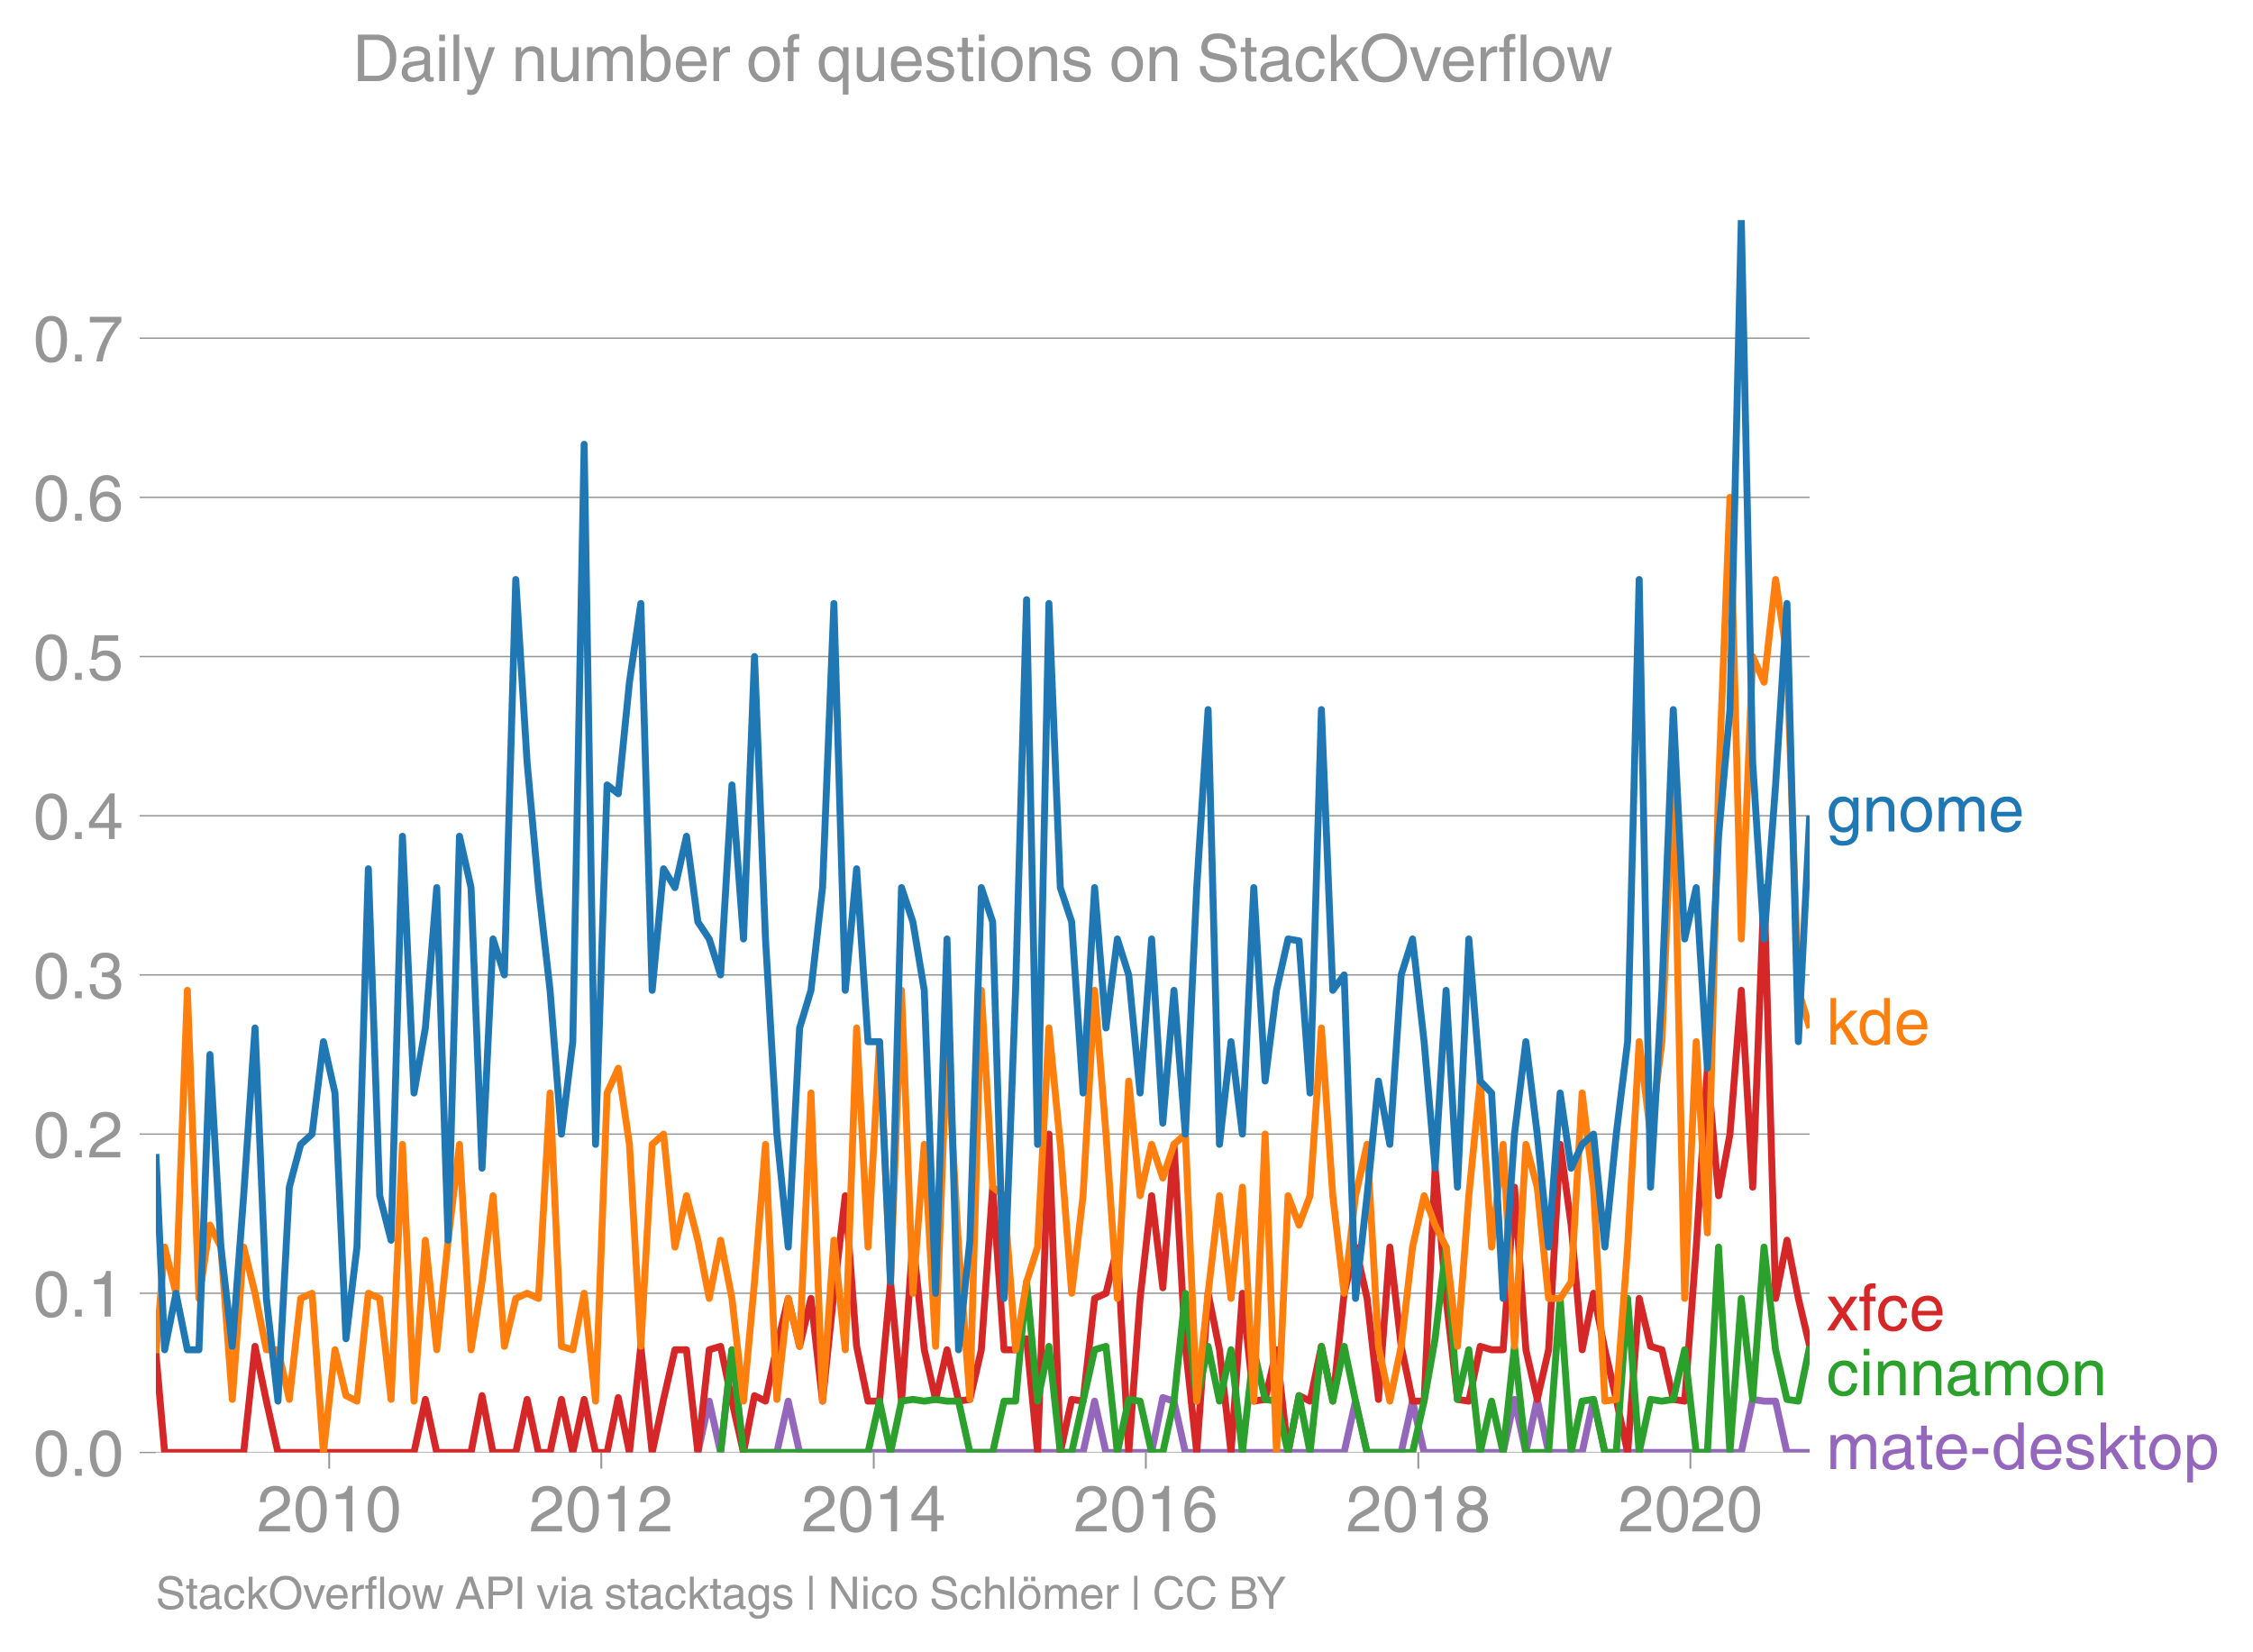 <svg height="475.651" viewBox="0 0 486.512 356.738" width="648.682" xmlns="http://www.w3.org/2000/svg" xmlns:xlink="http://www.w3.org/1999/xlink"><defs><style>*{stroke-linecap:butt;stroke-linejoin:round}</style></defs><g id="figure_1"><path d="M0 356.738h486.512V0H0z" fill="none" id="patch_1"/><g id="axes_1"><path d="M33.66 313.628h357.12V47.516H33.66z" fill="none" id="patch_2"/><path clip-path="url(#p14572766ac)" d="M150.688 313.628l2.456-11.088 2.454 11.088 2.454-22.176 2.495 22.176H167.751l2.455-11.088 2.455 11.088H233.87l2.495-11.088 2.455 11.088H248.68l2.414-11.852 2.413.764 2.457 11.088h34.287l2.455-11.088 2.495 11.088H302.566l2.455-11.088 2.495 11.088h17.064l2.454-11.457 2.457 11.457 2.453-11.457 2.455 11.457h7.242l2.457-11.457 2.454 11.457H376.011l2.455-11.457 2.454.37h2.495l2.455 11.087h4.91" fill="none" stroke="#9467bd" stroke-linecap="square" stroke-width="1.5" id="line2d_1"/><g id="matplotlib.axis_1"><g id="xtick_1"><g id="line2d_2"><defs><path d="M0 0v3.5" id="mcceee75ef9" stroke="#969696" stroke-width=".4"/></defs><use x="71.086" xlink:href="#mcceee75ef9" y="313.628" fill="#969696" stroke="#969696" stroke-width=".4"/></g><g transform="matrix(.14 0 0 -.14 55.516 330.678)" fill="#969696" id="text_1"><defs><path d="M4.39 45.125q0 12.39 6.391 18.781 6.406 6.407 17.938 6.407 9.656 0 15.812-5.86 6.157-5.86 6.157-15.14 0-7.22-3.547-12.188-3.532-4.953-10.422-8.703l-12.11-6.64Q13.922 15.921 12.5 8.296h38.188V0H2.593q.39 9.906 4.297 16.5 3.906 6.594 12.203 11.375l12.593 7.328q5.032 2.89 7.329 5.984 2.297 3.094 2.297 8.516 0 5.375-3.766 9.031-3.75 3.672-10.156 3.672-7.078 0-10.594-4.672-3.516-4.656-3.61-12.609z" id="HelveticaWorld-Regular-50"/><path d="M42.484 34.188q0 14.109-3.734 21.156-3.734 7.062-10.969 7.062-7.078 0-10.89-7.062-3.797-7.047-3.797-21.157 0-13.671 3.75-20.937Q20.609 6 27.78 6q7.235 0 10.969 7 3.734 7.016 3.734 21.188zm9.422 0q0-17.297-6.25-26.704-6.25-9.39-17.875-9.39-12.062 0-18.062 9.734-6 9.75-6 26.36 0 17.03 6.14 26.578 6.157 9.547 17.922 9.547 11.625 0 17.875-9.5t6.25-26.626z" id="HelveticaWorld-Regular-48"/><path d="M35.89 0h-9.374v49.906H10.109v6.985q8.594.28 12.782 2.75Q27.094 62.109 29 70.313h6.89z" id="HelveticaWorld-Regular-49"/></defs><use xlink:href="#HelveticaWorld-Regular-50"/><use x="55.615" xlink:href="#HelveticaWorld-Regular-48"/><use x="111.23" xlink:href="#HelveticaWorld-Regular-49"/><use x="166.846" xlink:href="#HelveticaWorld-Regular-48"/></g></g><g id="xtick_2"><use x="129.842" xlink:href="#mcceee75ef9" y="313.628" fill="#969696" stroke="#969696" stroke-width=".4" id="line2d_3"/><g transform="matrix(.14 0 0 -.14 114.271 330.678)" fill="#969696" id="text_2"><use xlink:href="#HelveticaWorld-Regular-50"/><use x="55.615" xlink:href="#HelveticaWorld-Regular-48"/><use x="111.23" xlink:href="#HelveticaWorld-Regular-49"/><use x="166.846" xlink:href="#HelveticaWorld-Regular-50"/></g></g><g id="xtick_3"><use x="188.678" xlink:href="#mcceee75ef9" y="313.628" fill="#969696" stroke="#969696" stroke-width=".4" id="line2d_4"/><g transform="matrix(.14 0 0 -.14 173.107 330.678)" fill="#969696" id="text_3"><defs><path d="M10.594 24.703h22.61v31.89h-.188zM42 17.093V0h-8.797v17.094H2.484v8.593L34.72 70.314H42v-45.61h10.297v-7.61z" id="HelveticaWorld-Regular-52"/></defs><use xlink:href="#HelveticaWorld-Regular-50"/><use x="55.615" xlink:href="#HelveticaWorld-Regular-48"/><use x="111.23" xlink:href="#HelveticaWorld-Regular-49"/><use x="166.846" xlink:href="#HelveticaWorld-Regular-52"/></g></g><g id="xtick_4"><use x="247.433" xlink:href="#mcceee75ef9" y="313.628" fill="#969696" stroke="#969696" stroke-width=".4" id="line2d_5"/><g transform="matrix(.14 0 0 -.14 231.862 330.678)" fill="#969696" id="text_4"><defs><path d="M14.11 21.578q0-6.875 4.093-11.234Q22.313 6 28.906 6q6.297 0 10.032 4.438 3.734 4.453 3.734 11.687 0 6.297-3.688 10.547-3.687 4.25-10.468 4.25-6.594 0-10.5-4.156-3.907-4.157-3.907-11.188zM41.702 51.61q-.984 5.375-3.984 8.078-3 2.72-8.125 2.72-8.11 0-12.36-7.923-4.25-7.906-4.343-18.109l.203-.188q5.61 8.641 16.687 8.641 8.844 0 15.438-5.86 6.593-5.859 6.593-16.452 0-10.5-6.25-17.47-6.25-6.952-16.843-6.952-12.219 0-18.563 8.687-6.344 8.703-6.344 25.938 0 16.593 6.485 27.093 6.5 10.5 19.484 10.5 8.407 0 14.219-5.015 5.813-5 6.297-13.688z" id="HelveticaWorld-Regular-54"/></defs><use xlink:href="#HelveticaWorld-Regular-50"/><use x="55.615" xlink:href="#HelveticaWorld-Regular-48"/><use x="111.23" xlink:href="#HelveticaWorld-Regular-49"/><use x="166.846" xlink:href="#HelveticaWorld-Regular-54"/></g></g><g id="xtick_5"><use x="306.269" xlink:href="#mcceee75ef9" y="313.628" fill="#969696" stroke="#969696" stroke-width=".4" id="line2d_6"/><g transform="matrix(.14 0 0 -.14 290.698 330.678)" fill="#969696" id="text_5"><defs><path d="M27.594 40.578q5.422 0 8.953 3.094 3.547 3.11 3.547 8.234 0 4.594-3.407 7.547-3.39 2.953-9.687 2.953-5.61 0-8.672-3.11-3.047-3.093-3.047-7.874 0-5.125 3.813-7.984 3.812-2.86 8.5-2.86zm.093-7.562q-6.78 0-10.64-3.766-3.86-3.766-3.86-9.234 0-6.297 3.907-10.157Q21 6 28.219 6q6.406 0 10.234 3.86 3.828 3.859 3.828 10.265 0 5.469-3.828 9.172-3.828 3.719-10.766 3.719zM49.22 52.203q0-10.594-9.032-14.797 6.204-2.781 8.86-7.36 2.656-4.562 2.656-9.733 0-10.016-6.453-16.125-6.438-6.094-17.375-6.094-9.563 0-16.813 5.25-7.25 5.25-7.25 17.062 0 11.922 11.907 16.907-9.516 3.796-9.516 13.671 0 8.297 5.64 13.813 5.641 5.516 15.641 5.516 10.016 0 15.875-5.204 5.86-5.203 5.86-12.906z" id="HelveticaWorld-Regular-56"/></defs><use xlink:href="#HelveticaWorld-Regular-50"/><use x="55.615" xlink:href="#HelveticaWorld-Regular-48"/><use x="111.23" xlink:href="#HelveticaWorld-Regular-49"/><use x="166.846" xlink:href="#HelveticaWorld-Regular-56"/></g></g><g id="xtick_6"><use x="365.024" xlink:href="#mcceee75ef9" y="313.628" fill="#969696" stroke="#969696" stroke-width=".4" id="line2d_7"/><g transform="matrix(.14 0 0 -.14 349.454 330.678)" fill="#969696" id="text_6"><use xlink:href="#HelveticaWorld-Regular-50"/><use x="55.615" xlink:href="#HelveticaWorld-Regular-48"/><use x="111.23" xlink:href="#HelveticaWorld-Regular-50"/><use x="166.846" xlink:href="#HelveticaWorld-Regular-48"/></g></g></g><g id="matplotlib.axis_2"><g id="ytick_1"><path clip-path="url(#p14572766ac)" d="M33.66 313.628h357.12" fill="none" stroke="#969696" stroke-linecap="square" stroke-width=".3" id="line2d_8"/><g id="line2d_9"><defs><path d="M0 0h-3.5" id="m55c13c51a0" stroke="#969696" stroke-width=".3"/></defs><use x="33.66" xlink:href="#m55c13c51a0" y="313.628" fill="#969696" stroke="#969696" stroke-width=".3"/></g><g transform="matrix(.14 0 0 -.14 7.2 318.653)" fill="#969696" id="text_7"><defs><path d="M19.094 0H8.687v10.594h10.407z" id="HelveticaWorld-Regular-46"/></defs><use xlink:href="#HelveticaWorld-Regular-48"/><use x="55.615" xlink:href="#HelveticaWorld-Regular-46"/><use x="83.398" xlink:href="#HelveticaWorld-Regular-48"/></g></g><g id="ytick_2"><path clip-path="url(#p14572766ac)" d="M33.66 279.255h357.12" fill="none" stroke="#969696" stroke-linecap="square" stroke-width=".3" id="line2d_10"/><use x="33.66" xlink:href="#m55c13c51a0" y="279.255" fill="#969696" stroke="#969696" stroke-width=".3" id="line2d_11"/><g transform="matrix(.14 0 0 -.14 7.2 284.28)" fill="#969696" id="text_8"><use xlink:href="#HelveticaWorld-Regular-48"/><use x="55.615" xlink:href="#HelveticaWorld-Regular-46"/><use x="83.398" xlink:href="#HelveticaWorld-Regular-49"/></g></g><g id="ytick_3"><path clip-path="url(#p14572766ac)" d="M33.66 244.883h357.12" fill="none" stroke="#969696" stroke-linecap="square" stroke-width=".3" id="line2d_12"/><use x="33.66" xlink:href="#m55c13c51a0" y="244.883" fill="#969696" stroke="#969696" stroke-width=".3" id="line2d_13"/><g transform="matrix(.14 0 0 -.14 7.2 249.907)" fill="#969696" id="text_9"><use xlink:href="#HelveticaWorld-Regular-48"/><use x="55.615" xlink:href="#HelveticaWorld-Regular-46"/><use x="83.398" xlink:href="#HelveticaWorld-Regular-50"/></g></g><g id="ytick_4"><path clip-path="url(#p14572766ac)" d="M33.66 210.51h357.12" fill="none" stroke="#969696" stroke-linecap="square" stroke-width=".3" id="line2d_14"/><use x="33.66" xlink:href="#m55c13c51a0" y="210.51" fill="#969696" stroke="#969696" stroke-width=".3" id="line2d_15"/><g transform="matrix(.14 0 0 -.14 7.2 215.535)" fill="#969696" id="text_10"><defs><path d="M22.406 39.984q2.203-.187 4.594-.187 6.203 0 9.781 2.86 3.594 2.859 3.594 8.656 0 4.687-3.344 7.89-3.343 3.203-9.64 3.203-6.985 0-10.235-4.11-3.234-4.093-3.437-10.983h-8.64q0 10.984 5.765 16.984 5.765 6.016 16.937 6.016 9.922 0 15.828-5.11 5.907-5.094 5.907-13.39 0-10.704-9.032-14.5v-.204q11.72-4 11.72-16.406 0-9.906-6.595-16.265-6.593-6.344-18.703-6.344-9.906 0-16.312 5.203Q4.204 8.5 3.422 21.484H12.5q.203-8.109 4-11.797Q20.313 6 27.484 6q6.938 0 11.141 3.86 4.203 3.859 4.203 9.718 0 6.406-4.016 9.672-4 3.266-12.39 3.266-2 0-4.016-.094z" id="HelveticaWorld-Regular-51"/></defs><use xlink:href="#HelveticaWorld-Regular-48"/><use x="55.615" xlink:href="#HelveticaWorld-Regular-46"/><use x="83.398" xlink:href="#HelveticaWorld-Regular-51"/></g></g><g id="ytick_5"><path clip-path="url(#p14572766ac)" d="M33.66 176.137h357.12" fill="none" stroke="#969696" stroke-linecap="square" stroke-width=".3" id="line2d_16"/><use x="33.66" xlink:href="#m55c13c51a0" y="176.137" fill="#969696" stroke="#969696" stroke-width=".3" id="line2d_17"/><g transform="matrix(.14 0 0 -.14 7.2 181.162)" fill="#969696" id="text_11"><use xlink:href="#HelveticaWorld-Regular-48"/><use x="55.615" xlink:href="#HelveticaWorld-Regular-46"/><use x="83.398" xlink:href="#HelveticaWorld-Regular-52"/></g></g><g id="ytick_6"><path clip-path="url(#p14572766ac)" d="M33.66 141.764h357.12" fill="none" stroke="#969696" stroke-linecap="square" stroke-width=".3" id="line2d_18"/><use x="33.66" xlink:href="#m55c13c51a0" y="141.764" fill="#969696" stroke="#969696" stroke-width=".3" id="line2d_19"/><g transform="matrix(.14 0 0 -.14 7.2 146.789)" fill="#969696" id="text_12"><defs><path d="M14.703 40.922q5.813 4.39 13.625 4.39 9.469 0 16.281-6.296 6.813-6.297 6.813-16.22 0-10.78-6.578-17.796-6.563-7-18.422-7-10.313 0-16.266 5.047Q4.203 8.109 3.22 17.39h9.094q.671-5.672 4.437-8.672 3.766-3 10.453-3 6.485 0 10.64 4.484Q42 14.703 42 21.688q0 7.125-4.36 11.421-4.343 4.297-11.218 4.297-7.813 0-13.047-6.687l-7.563.39 5.266 37.594h36.438v-8.5H17.672z" id="HelveticaWorld-Regular-53"/></defs><use xlink:href="#HelveticaWorld-Regular-48"/><use x="55.615" xlink:href="#HelveticaWorld-Regular-46"/><use x="83.398" xlink:href="#HelveticaWorld-Regular-53"/></g></g><g id="ytick_7"><path clip-path="url(#p14572766ac)" d="M33.66 107.391h357.12" fill="none" stroke="#969696" stroke-linecap="square" stroke-width=".3" id="line2d_20"/><use x="33.66" xlink:href="#m55c13c51a0" y="107.391" fill="#969696" stroke="#969696" stroke-width=".3" id="line2d_21"/><g transform="matrix(.14 0 0 -.14 7.2 112.416)" fill="#969696" id="text_13"><use xlink:href="#HelveticaWorld-Regular-48"/><use x="55.615" xlink:href="#HelveticaWorld-Regular-46"/><use x="83.398" xlink:href="#HelveticaWorld-Regular-54"/></g></g><g id="ytick_8"><path clip-path="url(#p14572766ac)" d="M33.66 73.019h357.12" fill="none" stroke="#969696" stroke-linecap="square" stroke-width=".3" id="line2d_22"/><use x="33.66" xlink:href="#m55c13c51a0" y="73.019" fill="#969696" stroke="#969696" stroke-width=".3" id="line2d_23"/><g transform="matrix(.14 0 0 -.14 7.2 78.043)" fill="#969696" id="text_14"><defs><path d="M3.719 68.797h48.578v-7.719Q42.28 50.875 33.984 33.484 25.687 16.11 23.391 0h-9.672q1.469 13.281 9.719 30.531 8.25 17.266 18.953 29.672H3.719z" id="HelveticaWorld-Regular-55"/></defs><use xlink:href="#HelveticaWorld-Regular-48"/><use x="55.615" xlink:href="#HelveticaWorld-Regular-46"/><use x="83.398" xlink:href="#HelveticaWorld-Regular-55"/></g></g></g><path clip-path="url(#p14572766ac)" d="M33.66 292.145l1.893 21.483h17.062l2.454-22.915 2.455 11.827 2.495 11.088h29.378l2.455-11.457 2.456 11.457h7.404l2.374-12.276 2.373 12.276h4.911l2.455-11.457 2.455 11.457h2.495l2.455-11.457 2.456 11.457 2.453-11.457 2.455 11.457h2.495l2.415-11.852 2.413 11.852 2.456-22.915 2.455 22.915 2.455-11.457 2.455-10.719h2.495l2.455 22.176 2.456-22.176 2.454-.739 2.454 11.827 2.495 11.088 2.375-12.276 2.373 1.188 2.456-11.827 2.455-10.349 2.455 10.35 2.455-10.35 2.495 22.176 2.455-23.285 2.456-21.067 2.453 32.525 2.455 11.827h2.495l2.375-25.74 2.372 25.74 2.457-34.742 2.455 23.654 2.454 10.719 2.455-10.719 2.495 11.088 2.455-.37 2.457-10.718 2.453-35.112 2.455 35.112h2.495l2.374-2.376 2.373 24.552 2.456-68.745 2.455 68.745 2.455-11.457 2.455.37 2.495-22.177 2.455-1.109 2.456-9.979 2.454 44.352 2.454-33.264 2.496-22.176 2.414 19.882 2.413-30.97 2.457 43.613 2.454 22.915 2.455-34.373 2.455 12.197 2.495 22.176 2.455-34.373 2.457 23.285 2.453-.37 2.455-10.718 2.495 22.176 2.374-12.276 2.373 1.188 2.456-11.827 2.455 11.827 2.455-23.285 2.455-9.979 2.495 11.088 2.455 21.807 2.456-32.895 2.453 21.437 2.455 11.827h2.495l2.375-50.292 2.372 28.116 2.457 21.807 2.455.37 2.455-11.828 2.455.74h2.495l2.454-35.113 2.457 35.112 2.453 10.719 2.455-10.719 2.495-44.352 2.374 17.424 2.373 26.928 2.457-12.197 2.454 12.197 2.455 10.719 2.455 11.457 2.495-33.264 2.455 10.35 2.457.738 2.453 10.719 2.455.37 2.495-33.265 2.414-38.617 2.413 27.53 2.457-13.306 2.455-31.047 2.455 42.504 2.454-64.68 2.495 88.704 2.455-12.566 2.457 12.566 2.453 10.35h0" fill="none" stroke="#d62728" stroke-linecap="square" stroke-width="1.5" id="line2d_24"/><path clip-path="url(#p14572766ac)" d="M155.598 313.628l2.454-22.176 2.495 22.176H187.43l2.495-11.088 2.375 11.088 2.372-11.088 2.457-.37 2.455.37 2.454-.37 2.455.37h2.495l2.455 11.088h4.91l2.455-11.088h2.495l2.374-25.74 2.373 25.74 2.456-11.827 2.455 22.915h2.455l2.455-11.088 2.495-11.088 2.455-.739 2.456 22.915 2.454-11.457 2.454.37 2.496 11.087h2.414l2.413-11.088 2.457-23.285 2.454 23.285 2.455-11.827 2.455 11.827 2.495-11.088 2.455 22.176 2.457-22.176 2.453 10.719 2.455.37 2.495 11.087 2.374-12.276 2.373 12.276 2.456-22.915 2.455 11.827 2.455-11.827 2.455 11.827 2.495 11.088H305.02l2.495-11.088 2.375-13.464 2.372-19.8 2.457 32.895 2.455-10.719 2.455 22.176 2.455-11.088 2.495 11.088 2.454-22.915 2.457 22.915H334.399l2.495-33.264 2.374 33.264 2.373-11.088 2.457-.37 2.454 11.458h2.455l2.455-33.264 2.495 33.264 2.455-11.457 2.457.37 2.453-.37 2.455-10.719 2.495 22.176h2.414l2.413-44.352 2.457 44.352 2.455-33.264 2.455 21.807 2.454-32.895 2.495 22.176 2.455 10.719 2.457.37 2.453-11.828" fill="none" stroke="#2ca02c" stroke-linecap="square" stroke-width="1.5" id="line2d_25"/><g transform="matrix(.14 0 0 -.14 394.351 179.529)" fill="#1f77b4" id="text_15"><defs><path d="M12.984 26.313q0-9.61 3.813-14.907Q20.609 6.11 27.094 6.11q6.312 0 10.312 4.579 4 4.593 4 13 0 11.03-3.5 16.625-3.484 5.593-10.61 5.593-7.171 0-10.75-4.765-3.562-4.766-3.562-14.828zM49.812 2.983q0-12.609-6.062-18.797-6.047-6.203-18.266-6.203-8.78 0-13.984 4.047Q6.297-13.922 5.516-6.39h8.796q.672-3.812 3.532-6.062 2.86-2.25 8.281-2.25 7.375 0 11.125 3.969 3.766 3.953 3.766 12.828v3.719h-.188q-4.937-7.329-13.922-7.329-11.187 0-17.093 8.25-5.907 8.25-5.907 20.953 0 11.625 5.953 18.875 5.97 7.25 15.829 7.25 9.906 0 15.625-8.89h.187v7.375h8.313z" id="HelveticaWorld-Regular-103"/><path d="M49.219 0h-8.844v32.172q0 7.422-2.594 10.578-2.578 3.156-8.578 3.156-5.906 0-9.875-4.5-3.953-4.484-3.953-12.89V0H6.594v52.297h8.297v-7.375h.203q6.203 8.89 15.812 8.89 8.89 0 13.594-4.718 4.719-4.703 4.719-13.5z" id="HelveticaWorld-Regular-110"/><path d="M12.703 26.219q0-8.735 3.953-14.375 3.953-5.64 11.219-5.64 7.531 0 11.438 5.905 3.906 5.907 3.906 14.11 0 8.297-3.907 14.078-3.906 5.797-11.437 5.797-6.969 0-11.078-5.453-4.094-5.438-4.094-14.422zm-8.984 0q0 11.672 6.484 19.625 6.5 7.968 17.672 7.968 11.438 0 17.875-8.062 6.453-8.047 6.453-19.531 0-11.516-6.406-19.625-6.39-8.11-17.922-8.11-11.078 0-17.625 7.86-6.531 7.86-6.531 19.875z" id="HelveticaWorld-Regular-111"/><path d="M6.594 52.297h8.297v-7.375h.203q5.906 8.89 15.812 8.89 9.813 0 13.922-8.5 3.75 4.594 7.266 6.547 3.515 1.953 8.703 1.953 6.781 0 11.484-4.453Q77 44.922 77 36.187V0h-8.781v33.797q0 6.094-2.297 9.094-2.297 3.015-7.422 3.015-5.172 0-8.75-4.203-3.563-4.203-3.563-9.812V0h-8.78v36.188q0 4.53-2.11 7.124-2.094 2.594-6.094 2.594-6.297 0-10.062-4.687-3.766-4.688-3.766-12.703V0H6.594z" id="HelveticaWorld-Regular-109"/><path d="M42.484 30.328q-.687 8.485-4.5 12.031-3.797 3.547-10.109 3.547-6.39 0-10.328-4.5-3.922-4.484-4.172-11.078zm8.391-13.922q-1.453-8.11-7.953-13.422-5.719-4.5-15.047-4.593-10.984.093-17.438 7.203Q4 12.704 4 24.704q0 13.78 6.64 21.437 6.641 7.672 18.47 7.672 10.593 0 16.546-7.922 5.953-7.907 5.953-22.594H13.375q0-8.203 3.813-12.703Q21 6.109 28.608 6.109q5.375 0 9.235 3.235 3.86 3.25 4.25 7.062z" id="HelveticaWorld-Regular-101"/></defs><use xlink:href="#HelveticaWorld-Regular-103"/><use x="55.908" xlink:href="#HelveticaWorld-Regular-110"/><use x="111.084" xlink:href="#HelveticaWorld-Regular-111"/><use x="166.992" xlink:href="#HelveticaWorld-Regular-109"/><use x="250" xlink:href="#HelveticaWorld-Regular-101"/></g><g transform="matrix(.14 0 0 -.14 394.351 225.543)" fill="#ff7f0e" id="text_16"><defs><path d="M50 0H38.719L22.406 26.422l-7.312-6.594V0h-8.5v71.781h8.5v-41.61l22.5 22.126H48.78L28.813 32.813z" id="HelveticaWorld-Regular-107"/><path d="M13.094 26.313q0-9.704 3.844-14.954 3.859-5.25 10.265-5.25 6.094 0 10.188 4.485 4.109 4.5 4.109 13.094 0 11.03-3.5 16.625-3.484 5.593-10.61 5.593-6.78 0-10.546-4.453-3.75-4.437-3.75-15.14zM50.39 0h-8.297v7.172h-.203q-4.97-8.688-15.078-8.688-10.891 0-16.86 8.297Q4 15.094 4 27.688q0 11.625 5.906 18.875 5.922 7.25 15.875 7.25 9.813 0 15.625-8.891l.203.594V71.78h8.782z" id="HelveticaWorld-Regular-100"/></defs><use xlink:href="#HelveticaWorld-Regular-107"/><use x="47.625" xlink:href="#HelveticaWorld-Regular-100"/><use x="104.607" xlink:href="#HelveticaWorld-Regular-101"/></g><g transform="matrix(.14 0 0 -.14 394.351 301.289)" fill="#2ca02c" id="text_17"><defs><path d="M39.594 34.719q-1.89 11.187-12.39 11.187-6.5 0-10.454-5.203-3.953-5.203-3.953-14.484 0-10.11 3.656-15.11 3.672-5 10.64-5 4.688 0 8.11 3.438 3.422 3.437 4.39 8.953h8.5q-1.312-9.703-6.859-14.86-5.547-5.156-14.328-5.156-10.297 0-16.89 7.047-6.594 7.063-6.594 19.172 0 13.281 6.594 21.188 6.593 7.922 18.5 7.922 8.687 0 13.843-5.204 5.157-5.203 5.735-13.89z" id="HelveticaWorld-Regular-99"/><path d="M6.594 61.813v9.968h8.781v-9.969zM15.375 0H6.594v52.297h8.781z" id="HelveticaWorld-Regular-105"/><path d="M38.375 26.703q-.969-1.015-3.828-1.656-2.86-.625-10.672-1.656-5.766-.688-8.469-2.844-2.703-2.14-2.703-5.656 0-4.297 2.281-6.688 2.297-2.39 7.329-2.39 6.296 0 11.171 3.578 4.891 3.593 4.891 8.718zM6.203 36.375q.297 8.844 5.734 13.14 5.454 4.297 15.844 4.297 8.297 0 13.907-3.765 5.624-3.75 5.624-10.844V9.078Q47.313 6 50.094 6q1.125 0 2.89.39V0Q50.594-.984 48-.984q-4.5 0-6.703 1.921-2.188 1.938-2.281 6.047-7.516-8.5-18.891-8.5-7.422 0-11.922 4.204Q3.72 6.89 3.72 13.624q0 6.89 3.906 11.125Q11.531 29 19 29.89l15.516 1.891q4.203.64 4.203 6.203 0 4.11-3.047 6.297-3.047 2.203-9.25 2.203-5.516 0-8.485-2.437-2.953-2.438-3.53-7.672z" id="HelveticaWorld-Regular-97"/></defs><use xlink:href="#HelveticaWorld-Regular-99"/><use x="51.27" xlink:href="#HelveticaWorld-Regular-105"/><use x="73.291" xlink:href="#HelveticaWorld-Regular-110"/><use x="128.467" xlink:href="#HelveticaWorld-Regular-110"/><use x="183.643" xlink:href="#HelveticaWorld-Regular-97"/><use x="238.574" xlink:href="#HelveticaWorld-Regular-109"/><use x="321.582" xlink:href="#HelveticaWorld-Regular-111"/><use x="377.49" xlink:href="#HelveticaWorld-Regular-110"/></g><g transform="matrix(.14 0 0 -.14 394.351 287.289)" fill="#d62728" id="text_18"><defs><path d="M49.031 0H37.703l-12.89 19.672L12.203 0H1.125l18.266 26.906L2 52.296h11.188l12.109-18.405L37.5 52.297h10.688l-17.579-25.39z" id="HelveticaWorld-Regular-120"/><path d="M17.188 45.016V0H8.405v45.016H1.22v7.28h7.187v8.985q0 5.907 3.578 8.703 3.594 2.813 10.032 2.813 2.203 0 3.968-.188v-7.906q-1.562.188-3.578.188-2.922 0-4.078-1.438-1.14-1.437-1.14-4.656v-6.5h8.796v-7.281z" id="HelveticaWorld-Regular-102"/></defs><use xlink:href="#HelveticaWorld-Regular-120"/><use x="50" xlink:href="#HelveticaWorld-Regular-102"/><use x="76.686" xlink:href="#HelveticaWorld-Regular-99"/><use x="127.955" xlink:href="#HelveticaWorld-Regular-101"/></g><g transform="matrix(.14 0 0 -.14 394.351 317.204)" fill="#9467bd" id="text_19"><defs><path d="M17.188 45.016V10.984q0-2 1.093-3.046 1.11-1.047 3.938-1.047h3.375V0Q20.797-.688 19-.688q-5.516 0-8.063 2.641-2.53 2.64-2.53 8.547v34.516H1.311v7.28h7.094v14.595h8.781V52.297h8.407v-7.281z" id="HelveticaWorld-Regular-116"/><path d="M28.906 23.188H4.391v8.984h24.515z" id="HelveticaWorld-Regular-45"/><path d="M36.078 37.406q-.187 4.688-3.344 6.735-3.14 2.047-9.047 2.047-4.296 0-7.359-1.907-3.047-1.89-3.047-5.468 0-2.829 1.797-4.172 1.813-1.344 7.828-2.86l8.688-2.187q7.906-2 11.297-5.11 3.406-3.093 3.406-8.656 0-7.719-5.64-12.531-5.641-4.813-15.063-4.813-11 0-16.64 4.563-5.626 4.578-5.735 13.75h8.5q.203-5.422 3.594-8.063 3.39-2.625 10.171-2.625 5.516 0 8.766 2.188 3.25 2.203 3.25 6.11 0 2.78-2.11 4.437-2.093 1.672-8.296 3.078l-10.203 2.5q-6.203 1.562-9.157 4.656-2.953 3.094-2.953 8.031 0 7.72 5.516 12.203 5.531 4.5 14.406 4.5 9.485 0 14.531-4.624 5.047-4.61 5.344-11.782z" id="HelveticaWorld-Regular-115"/><path d="M14.984 23.688q0-8.407 4.094-13 4.11-4.579 10.219-4.579 6.687 0 10.39 5.438 3.72 5.453 3.72 14.765 0 10.22-3.563 14.907-3.563 4.687-10.735 4.687-6.984 0-10.562-5.5-3.563-5.5-3.563-16.718zm-8.39 28.609h8.297v-7.375h.203q5.61 8.89 15.625 8.89 10.11 0 15.937-7.359 5.828-7.344 5.828-18.766 0-12.796-5.953-21Q40.578-1.515 29.5-1.515q-9.094 0-13.922 7.032h-.203v-26.22H6.594z" id="HelveticaWorld-Regular-112"/></defs><use xlink:href="#HelveticaWorld-Regular-109"/><use x="83.008" xlink:href="#HelveticaWorld-Regular-97"/><use x="137.939" xlink:href="#HelveticaWorld-Regular-116"/><use x="165.625" xlink:href="#HelveticaWorld-Regular-101"/><use x="221.045" xlink:href="#HelveticaWorld-Regular-45"/><use x="254.346" xlink:href="#HelveticaWorld-Regular-100"/><use x="311.328" xlink:href="#HelveticaWorld-Regular-101"/><use x="366.748" xlink:href="#HelveticaWorld-Regular-115"/><use x="416.748" xlink:href="#HelveticaWorld-Regular-107"/><use x="466.748" xlink:href="#HelveticaWorld-Regular-116"/><use x="494.434" xlink:href="#HelveticaWorld-Regular-111"/><use x="550.342" xlink:href="#HelveticaWorld-Regular-112"/></g><g transform="matrix(.097 0 0 -.097 33.66 347.399)" fill="#969696" id="text_20"><defs><path d="M50.39 50.781q-.296 6.844-5.109 10.719-4.797 3.875-12.656 3.875-7.922 0-12.172-3.25-4.234-3.234-4.234-9.344 0-3.265 1.843-5.61 1.86-2.343 6.641-3.468l20.516-4.687q8.297-1.813 12.297-6.875 4.015-5.047 4.015-12.313 0-10.64-7.812-16.187-7.813-5.547-20.313-5.547-9.531 0-15.031 2.437-5.484 2.453-9.734 7.766-4.25 5.328-4.25 14.89h9.093q0-8 5.313-12.406 5.328-4.39 14.5-4.39 8.89 0 13.844 3.156 4.953 3.156 4.953 8.953 0 5.281-2.953 7.89Q46.188 29 37.594 31l-15.469 3.625q-7.719 1.75-11.531 6.125Q6.78 45.125 6.78 51.516q0 9.672 6.516 15.922 6.531 6.25 18.203 6.25 13.172 0 20.328-5.5 7.156-5.485 7.688-17.407z" id="HelveticaWorld-Regular-83"/><path d="M63.922 35.89q0 12.594-6.672 20.891-6.656 8.313-18.328 8.313-11.531 0-18.266-8.313-6.734-8.297-6.734-20.89 0-12.985 6.828-21.094 6.844-8.11 18.172-8.11 11.078 0 18.031 7.907 6.969 7.922 6.969 21.297zm9.953 0q0-16.062-9.281-26.937-9.266-10.86-25.672-10.86-16.516 0-25.766 10.86-9.25 10.875-9.25 26.938 0 16.109 9.25 26.953 9.25 10.843 25.766 10.843 16.89 0 25.922-11.046 9.031-11.032 9.031-26.75z" id="HelveticaWorld-Regular-79"/><path d="M39.406 52.297h9.625L29.11 0h-9.437L.594 52.297h10.203L24.422 9.719h.187z" id="HelveticaWorld-Regular-118"/><path d="M15.375 0H6.594v52.297h8.297v-8.688h.203q5.703 10.203 14.687 10.203 1.422 0 2.297-.296V44.39h-3.266q-5.906 0-9.671-4.016-3.766-4-3.766-9.953z" id="HelveticaWorld-Regular-114"/><path d="M15.375 0H6.594v71.781h8.781z" id="HelveticaWorld-Regular-108"/><path d="M25.594 0h-8.985L1.516 52.297h9.468L21 11.187h.188l10.109 41.11h9.922l10.203-41.11h.187l10.594 41.11h8.703L55.812 0h-9.234L35.984 40.484h-.187z" id="HelveticaWorld-Regular-119"/><path d="M44 29.5L33.406 61.078h-.203L21.687 29.5zm-25.297-8.594L11.188 0h-9.97l27 71.781h10.985L65.187 0H54.594l-7.078 20.906z" id="HelveticaWorld-Regular-65"/><path d="M17.828 38.625H37.11q7.282 0 10.938 3.188 3.656 3.203 3.656 9.703 0 5.812-3.516 8.89-3.515 3.078-10.687 3.078H17.828zm0-38.625H8.11v71.781h32.266q9.625 0 15.484-5.594 5.86-5.593 5.86-14.578 0-9.328-5.672-15.312-5.656-5.969-15.672-5.969H17.828z" id="HelveticaWorld-Regular-80"/><path d="M17.828 0H8.11v71.781h9.72z" id="HelveticaWorld-Regular-73"/><path d="M9.422 73.688h7.281V-1.906H9.422z" id="HelveticaWorld-Regular-124"/><path d="M55.61 71.781h9.374V0h-10.78L17.577 58.016h-.187V0H8.109v71.781h11.375l35.938-57.969h.187z" id="HelveticaWorld-Regular-78"/><path d="M49.219 0h-8.844v34.188q0 6.296-2.438 9-2.437 2.718-7.953 2.718-6.797 0-10.703-4.406-3.906-4.39-3.906-12.984V0H6.594v71.781h8.781V45.312h.203q6 8.5 15.328 8.5 8.594 0 13.453-4.5 4.86-4.484 4.86-13.718z" id="HelveticaWorld-Regular-104"/><path d="M12.703 26.219q0-8.735 3.953-14.375 3.953-5.64 11.219-5.64 7.531 0 11.438 5.905 3.906 5.907 3.906 14.11 0 8.297-3.907 14.078-3.906 5.797-11.437 5.797-6.969 0-11.078-5.453-4.094-5.438-4.094-14.422zm-8.984 0q0 11.672 6.484 19.625 6.5 7.968 17.672 7.968 11.438 0 17.875-8.062 6.453-8.047 6.453-19.531 0-11.516-6.406-19.625-6.39-8.11-17.922-8.11-11.078 0-17.625 7.86-6.531 7.86-6.531 19.875zm36.734 35.406H31.47v10.156h8.984zm-16.219 0H15.25v10.156h8.984z" id="HelveticaWorld-Regular-246"/><path d="M58.016 50.203q-1.625 7.313-6.782 11.094-5.14 3.797-13.343 3.797-10.594 0-17.047-7.703-6.438-7.688-6.438-20.766 0-15.14 6.094-22.547 6.11-7.39 17.688-7.39 7.609 0 13.093 5.046 5.5 5.063 7.407 14.688h9.421Q66.22 12.594 57.625 5.344t-20.906-7.25q-14.703 0-23.516 10.11Q4.391 18.311 4.391 36.28q0 17.328 9.203 27.36 9.203 10.047 24.297 10.047 12.5 0 20.265-6.454 7.766-6.437 9.235-17.03z" id="HelveticaWorld-Regular-67"/><path d="M8.11 71.781h31.484q9.281 0 14.797-5.031 5.515-5.031 5.515-13.031 0-4.844-2.422-8.828-2.406-3.97-7.187-6.172 6.687-2.532 9.828-6.735 3.156-4.203 3.156-10.797 0-9.265-6.687-15.234Q49.906 0 38.922 0H8.109zm9.562-63.484h20.703q7.625 0 11.422 3.531 3.812 3.547 3.812 9.563 0 6.093-4.25 9.093Q45.125 33.5 36.812 33.5h-19.14zm0 33.11h17.625q7.719 0 11.312 2.796 3.594 2.813 3.594 8.781 0 5.125-3.406 7.813-3.39 2.687-11.39 2.687H17.671z" id="HelveticaWorld-Regular-66"/><path d="M37.313 0h-9.72v28.906L.485 71.781h11.329l20.609-34.469 20.562 34.47h11.422L37.312 28.905z" id="HelveticaWorld-Regular-89"/></defs><use xlink:href="#HelveticaWorld-Regular-83"/><use x="66.211" xlink:href="#HelveticaWorld-Regular-116"/><use x="93.896" xlink:href="#HelveticaWorld-Regular-97"/><use x="148.828" xlink:href="#HelveticaWorld-Regular-99"/><use x="200.098" xlink:href="#HelveticaWorld-Regular-107"/><use x="250.098" xlink:href="#HelveticaWorld-Regular-79"/><use x="327.881" xlink:href="#HelveticaWorld-Regular-118"/><use x="375.49" xlink:href="#HelveticaWorld-Regular-101"/><use x="430.91" xlink:href="#HelveticaWorld-Regular-114"/><use x="464.979" xlink:href="#HelveticaWorld-Regular-102"/><use x="492.664" xlink:href="#HelveticaWorld-Regular-108"/><use x="514.686" xlink:href="#HelveticaWorld-Regular-111"/><use x="569.094" xlink:href="#HelveticaWorld-Regular-119"/><use x="641.506" xlink:href="#HelveticaWorld-Regular-32"/><use x="665.92" xlink:href="#HelveticaWorld-Regular-65"/><use x="732.619" xlink:href="#HelveticaWorld-Regular-80"/><use x="797.268" xlink:href="#HelveticaWorld-Regular-73"/><use x="823.049" xlink:href="#HelveticaWorld-Regular-32"/><use x="847.463" xlink:href="#HelveticaWorld-Regular-118"/><use x="897.072" xlink:href="#HelveticaWorld-Regular-105"/><use x="919.094" xlink:href="#HelveticaWorld-Regular-97"/><use x="974.025" xlink:href="#HelveticaWorld-Regular-32"/><use x="998.439" xlink:href="#HelveticaWorld-Regular-115"/><use x="1048.439" xlink:href="#HelveticaWorld-Regular-116"/><use x="1076.125" xlink:href="#HelveticaWorld-Regular-97"/><use x="1131.057" xlink:href="#HelveticaWorld-Regular-99"/><use x="1182.326" xlink:href="#HelveticaWorld-Regular-107"/><use x="1232.326" xlink:href="#HelveticaWorld-Regular-116"/><use x="1260.012" xlink:href="#HelveticaWorld-Regular-97"/><use x="1314.943" xlink:href="#HelveticaWorld-Regular-103"/><use x="1370.852" xlink:href="#HelveticaWorld-Regular-115"/><use x="1420.852" xlink:href="#HelveticaWorld-Regular-32"/><use x="1445.266" xlink:href="#HelveticaWorld-Regular-124"/><use x="1471.242" xlink:href="#HelveticaWorld-Regular-32"/><use x="1495.656" xlink:href="#HelveticaWorld-Regular-78"/><use x="1568.752" xlink:href="#HelveticaWorld-Regular-105"/><use x="1590.773" xlink:href="#HelveticaWorld-Regular-99"/><use x="1642.043" xlink:href="#HelveticaWorld-Regular-111"/><use x="1697.951" xlink:href="#HelveticaWorld-Regular-32"/><use x="1722.365" xlink:href="#HelveticaWorld-Regular-83"/><use x="1788.576" xlink:href="#HelveticaWorld-Regular-99"/><use x="1839.846" xlink:href="#HelveticaWorld-Regular-104"/><use x="1895.021" xlink:href="#HelveticaWorld-Regular-108"/><use x="1917.043" xlink:href="#HelveticaWorld-Regular-246"/><use x="1972.951" xlink:href="#HelveticaWorld-Regular-109"/><use x="2055.959" xlink:href="#HelveticaWorld-Regular-101"/><use x="2111.379" xlink:href="#HelveticaWorld-Regular-114"/><use x="2143.947" xlink:href="#HelveticaWorld-Regular-32"/><use x="2168.361" xlink:href="#HelveticaWorld-Regular-124"/><use x="2194.338" xlink:href="#HelveticaWorld-Regular-32"/><use x="2218.752" xlink:href="#HelveticaWorld-Regular-67"/><use x="2291.066" xlink:href="#HelveticaWorld-Regular-67"/><use x="2363.381" xlink:href="#HelveticaWorld-Regular-32"/><use x="2387.795" xlink:href="#HelveticaWorld-Regular-66"/><use x="2450.607" xlink:href="#HelveticaWorld-Regular-89"/></g><g transform="matrix(.14 0 0 -.14 76.153 17.516)" fill="#969696" id="text_21"><defs><path d="M17.828 8.297h18.797q9.766 0 15.281 7.5 5.516 7.5 5.516 20.484 0 12.844-5.563 19.969-5.562 7.125-16.062 7.234H17.828zM8.11 71.78h29.094q14.11 0 22.094-9.703 7.984-9.687 7.984-25.156 0-16.61-7.984-26.766Q51.313 0 36.813 0H8.108z" id="HelveticaWorld-Regular-68"/><path d="M39.016 52.297h9.562L29.891.984q-.5-1.375-.985-2.593-4.25-11.329-7.328-15.547-3.078-4.235-9.953-4.235-3.61 0-5.906.782v8.015q2.484-.89 5.468-.89 3.22 0 4.704 2.03 1.5 2.032 4.421 9.938L.875 52.297h9.922L24.812 9.719H25z" id="HelveticaWorld-Regular-121"/><path d="M6.11 52.297h8.78V17.578q0-5.765 2.61-8.625Q20.125 6.11 25 6.11q6.781 0 10.594 4.797 3.812 4.813 3.812 12.578v28.813h8.782V0H39.89v7.625l-.188.188q-4.984-9.329-16.61-9.329-7.515 0-12.25 4.094Q6.11 6.688 6.11 14.703z" id="HelveticaWorld-Regular-117"/><path d="M43.406 26.313q0 10.5-3.718 15.046-3.704 4.547-10.579 4.547-6.984-.11-10.562-5.453Q14.984 35.11 14.984 25q0-10.297 4.297-14.594Q23.578 6.11 29.297 6.11q6.5 0 10.297 5.344 3.812 5.344 3.812 14.86zM6.594 0v71.781h8.781V45.703h.203q5.61 8.11 15.14 8.11 9.766 0 15.766-7.25t6-18.876q0-13.093-6.062-21.156Q40.375-1.516 29.5-1.516q-9.578 0-14.406 8.016h-.203V0z" id="HelveticaWorld-Regular-98"/><path d="M41.5 23.688q0 11.125-3.5 16.671-3.484 5.547-10.61 5.547-6.874 0-10.593-4.5-3.703-4.484-3.703-15.093 0-9.422 3.75-14.813 3.765-5.39 10.36-5.39 5.812 0 10.046 4.39 4.25 4.39 4.25 13.188zm8.406-44.391H41.11V5.516h-.187Q35.89-1.516 27-1.516q-10.984 0-17 8.157-6 8.156-6 21.047 0 11.421 5.906 18.765 5.922 7.36 15.875 7.36 9.907 0 15.625-8.891h.203v7.375h8.297z" id="HelveticaWorld-Regular-113"/></defs><use xlink:href="#HelveticaWorld-Regular-68"/><use x="72.021" xlink:href="#HelveticaWorld-Regular-97"/><use x="126.953" xlink:href="#HelveticaWorld-Regular-105"/><use x="148.975" xlink:href="#HelveticaWorld-Regular-108"/><use x="170.996" xlink:href="#HelveticaWorld-Regular-121"/><use x="220.605" xlink:href="#HelveticaWorld-Regular-32"/><use x="245.02" xlink:href="#HelveticaWorld-Regular-110"/><use x="300.195" xlink:href="#HelveticaWorld-Regular-117"/><use x="354.98" xlink:href="#HelveticaWorld-Regular-109"/><use x="437.988" xlink:href="#HelveticaWorld-Regular-98"/><use x="494.482" xlink:href="#HelveticaWorld-Regular-101"/><use x="549.902" xlink:href="#HelveticaWorld-Regular-114"/><use x="582.471" xlink:href="#HelveticaWorld-Regular-32"/><use x="606.885" xlink:href="#HelveticaWorld-Regular-111"/><use x="662.793" xlink:href="#HelveticaWorld-Regular-102"/><use x="690.479" xlink:href="#HelveticaWorld-Regular-32"/><use x="714.893" xlink:href="#HelveticaWorld-Regular-113"/><use x="771.387" xlink:href="#HelveticaWorld-Regular-117"/><use x="826.172" xlink:href="#HelveticaWorld-Regular-101"/><use x="881.592" xlink:href="#HelveticaWorld-Regular-115"/><use x="931.592" xlink:href="#HelveticaWorld-Regular-116"/><use x="959.277" xlink:href="#HelveticaWorld-Regular-105"/><use x="981.299" xlink:href="#HelveticaWorld-Regular-111"/><use x="1037.207" xlink:href="#HelveticaWorld-Regular-110"/><use x="1092.383" xlink:href="#HelveticaWorld-Regular-115"/><use x="1142.383" xlink:href="#HelveticaWorld-Regular-32"/><use x="1166.797" xlink:href="#HelveticaWorld-Regular-111"/><use x="1222.705" xlink:href="#HelveticaWorld-Regular-110"/><use x="1277.881" xlink:href="#HelveticaWorld-Regular-32"/><use x="1302.295" xlink:href="#HelveticaWorld-Regular-83"/><use x="1368.506" xlink:href="#HelveticaWorld-Regular-116"/><use x="1396.191" xlink:href="#HelveticaWorld-Regular-97"/><use x="1451.123" xlink:href="#HelveticaWorld-Regular-99"/><use x="1502.393" xlink:href="#HelveticaWorld-Regular-107"/><use x="1552.393" xlink:href="#HelveticaWorld-Regular-79"/><use x="1630.176" xlink:href="#HelveticaWorld-Regular-118"/><use x="1677.785" xlink:href="#HelveticaWorld-Regular-101"/><use x="1733.205" xlink:href="#HelveticaWorld-Regular-114"/><use x="1767.273" xlink:href="#HelveticaWorld-Regular-102"/><use x="1794.959" xlink:href="#HelveticaWorld-Regular-108"/><use x="1816.98" xlink:href="#HelveticaWorld-Regular-111"/><use x="1871.389" xlink:href="#HelveticaWorld-Regular-119"/></g><path clip-path="url(#p14572766ac)" d="M33.66 292.145l1.893-22.869 2.453 9.98 2.455-65.42 2.495 66.528 2.375-15.84 2.372 4.752 2.457 32.895 2.455-32.895 2.454 9.98 2.455 12.196h2.495l2.455 10.719 2.457-21.807 2.453-1.109 2.455 34.373 2.495-22.176 2.374 9.9 2.373 1.188 2.456-23.285 2.455 1.11 2.455 21.806 2.455-55.07 2.495 55.44 2.455-34.743 2.456 23.654 2.454-23.654 2.455-20.698 2.495 44.352 2.374-14.652 2.373-18.612 2.456 32.525 2.455-10.349 2.455-1.109 2.455 1.11 2.495-44.353 2.455 54.701 2.456.74 2.453-12.198 2.455 23.285 2.495-66.528 2.415-5.353 2.413 16.441 2.456 43.613 2.455-43.613 2.455-2.217 2.455 24.393 2.495-11.088 2.455 9.61 2.456 12.566 2.454-12.566 2.454 12.566 2.495 22.176 2.375-25.74 2.373-29.7 2.456 55.07 2.455-21.806 2.455 10.35 2.455-54.702 2.495 66.528 2.455-34.742 2.456 23.654 2.453-69.485 2.455 47.31 2.495-44.353L192.3 276.8l2.372-62.964 2.457 65.42 2.455-32.156 2.454 43.613 2.455-65.789 2.495 44.352 2.455 32.895 2.457-88.335 2.453 42.504 2.455 1.848 2.495 33.264 2.374-14.652 2.373-7.524 2.456-47.309 2.455 25.133 2.455 32.155 2.455-21.067 2.495-44.352 2.455 31.047 2.456 35.481 2.454-46.939 2.454 24.763 2.496-11.088 2.414 7.265 2.413-7.265 2.457-2.217 2.454 57.657 2.455-23.285 2.455-21.067 2.495 22.176 2.455-24.024 2.457 46.2 2.453-57.657 2.455 68.745 2.495-55.44 2.374 6.336 2.373-6.336 2.456-36.22 2.455 36.22 2.455 21.067 2.455-21.067 2.495-11.088 2.455 43.613 2.456 11.827 2.453-11.827 2.455-21.437 2.495-11.088 2.375 6.336 2.372 4.752 2.457 21.437 2.455-32.525 2.455-24.763 2.455 35.851 2.495-22.176 2.454 43.613 2.457-43.613 2.453 9.24 2.455 24.024h2.495l2.374-3.564 2.373-40.788 2.457 20.328 2.454 46.2 2.455-.37 2.455-32.894 2.495-44.352 2.455 19.959 2.457-19.959 2.453-60.245 2.455 115.685 2.495-55.44 2.414 41.293 2.413-96.733 2.457-62.093 2.455 95.357 2.455-60.984 2.454 5.544 2.495-22.176 2.455 16.632 2.457 72.072 2.453 8.131h0" fill="none" stroke="#ff7f0e" stroke-linecap="square" stroke-width="1.5" id="line2d_26"/><path clip-path="url(#p14572766ac)" d="M33.66 249.18l1.893 42.272 2.453-12.197 2.455 12.197h2.495l2.375-63.756 2.372 41.58 2.457 21.437 2.455-32.525 2.454-36.22 2.455 58.396 2.495 22.176 2.455-46.2 2.457-9.24 2.453-2.217 2.455-19.959 2.495 11.088 2.374 53.064 2.373-19.8 2.456-81.681 2.455 70.593 2.455 9.61 2.455-87.226 2.495 55.44 2.455-14.045 2.456-30.307 2.454 76.138 2.455-87.226 2.495 11.088 2.374 60.588 2.373-49.5 2.456 7.762 2.455-85.378 2.455 39.547 2.455 26.981 2.495 22.176 2.455 31.047 2.456-19.959 2.453-128.99 2.455 151.166 2.495-77.616 2.415 1.912 2.413-24.088 2.456-17.001 2.455 83.53 2.455-26.242 2.455 4.065 2.495-11.088 2.455 18.48 2.456 3.696 2.454 7.762 2.454-41.026 2.495 33.264 2.375-60.984 2.373 60.984 2.456 42.135 2.455 24.393 2.455-47.309 2.455-8.13 2.495-22.177 2.455-61.353 2.456 83.53 2.453-26.242 2.455 37.33h2.495L192.3 276.8l2.372-85.14 2.457 7.392 2.455 14.784 2.454 65.42 2.455-76.508 2.495 88.704 2.455-23.654 2.457-76.138 2.453 7.392 2.455 81.312 2.495-66.528 2.374-84.348L224.05 247.1l2.456-116.793 2.455 61.353 2.455 7.392 2.455 36.96 2.495-44.352 2.455 30.307 2.456-19.219 2.454 7.762 2.454 25.502 2.496-33.264 2.414 39.764 2.413-28.676 2.457 31.047 2.454-53.223 2.455-38.438 2.455 93.878 2.495-22.176 2.455 19.959 2.457-53.223 2.453 41.765 2.455-19.589 2.495-11.088 2.374.396 2.373 32.868 2.456-82.79 2.455 60.614 2.455-3.326 2.455 69.854 2.495-22.176 2.455-24.763 2.456 13.675 2.453-36.59 2.455-7.762 2.495 22.176 2.375 27.324 2.372-38.412 2.457 42.504 2.455-53.592 2.455 30.677 2.455 2.587 2.495 44.352 2.454-35.481 2.457-19.959 2.453 19.959 2.455 24.393 2.495-33.264 2.374 16.236 2.373-5.148 2.457-2.217 2.454 24.393 2.455-24.393 2.455-19.959 2.495-99.792 2.455 131.208 2.457-42.504 2.453-60.614 2.455 49.526 2.495-11.088 2.414 39 2.413-50.088 2.457-27.35 2.455-105.706 2.455 117.163 2.454 38.07 2.495-33.265 2.455-39.177 2.457 94.617 2.453-48.787h0" fill="none" stroke="#1f77b4" stroke-linecap="square" stroke-width="1.5" id="line2d_27"/></g></g><defs><clipPath id="p14572766ac"><path d="M33.66 47.516h357.12v266.112H33.66z"/></clipPath></defs></svg>
